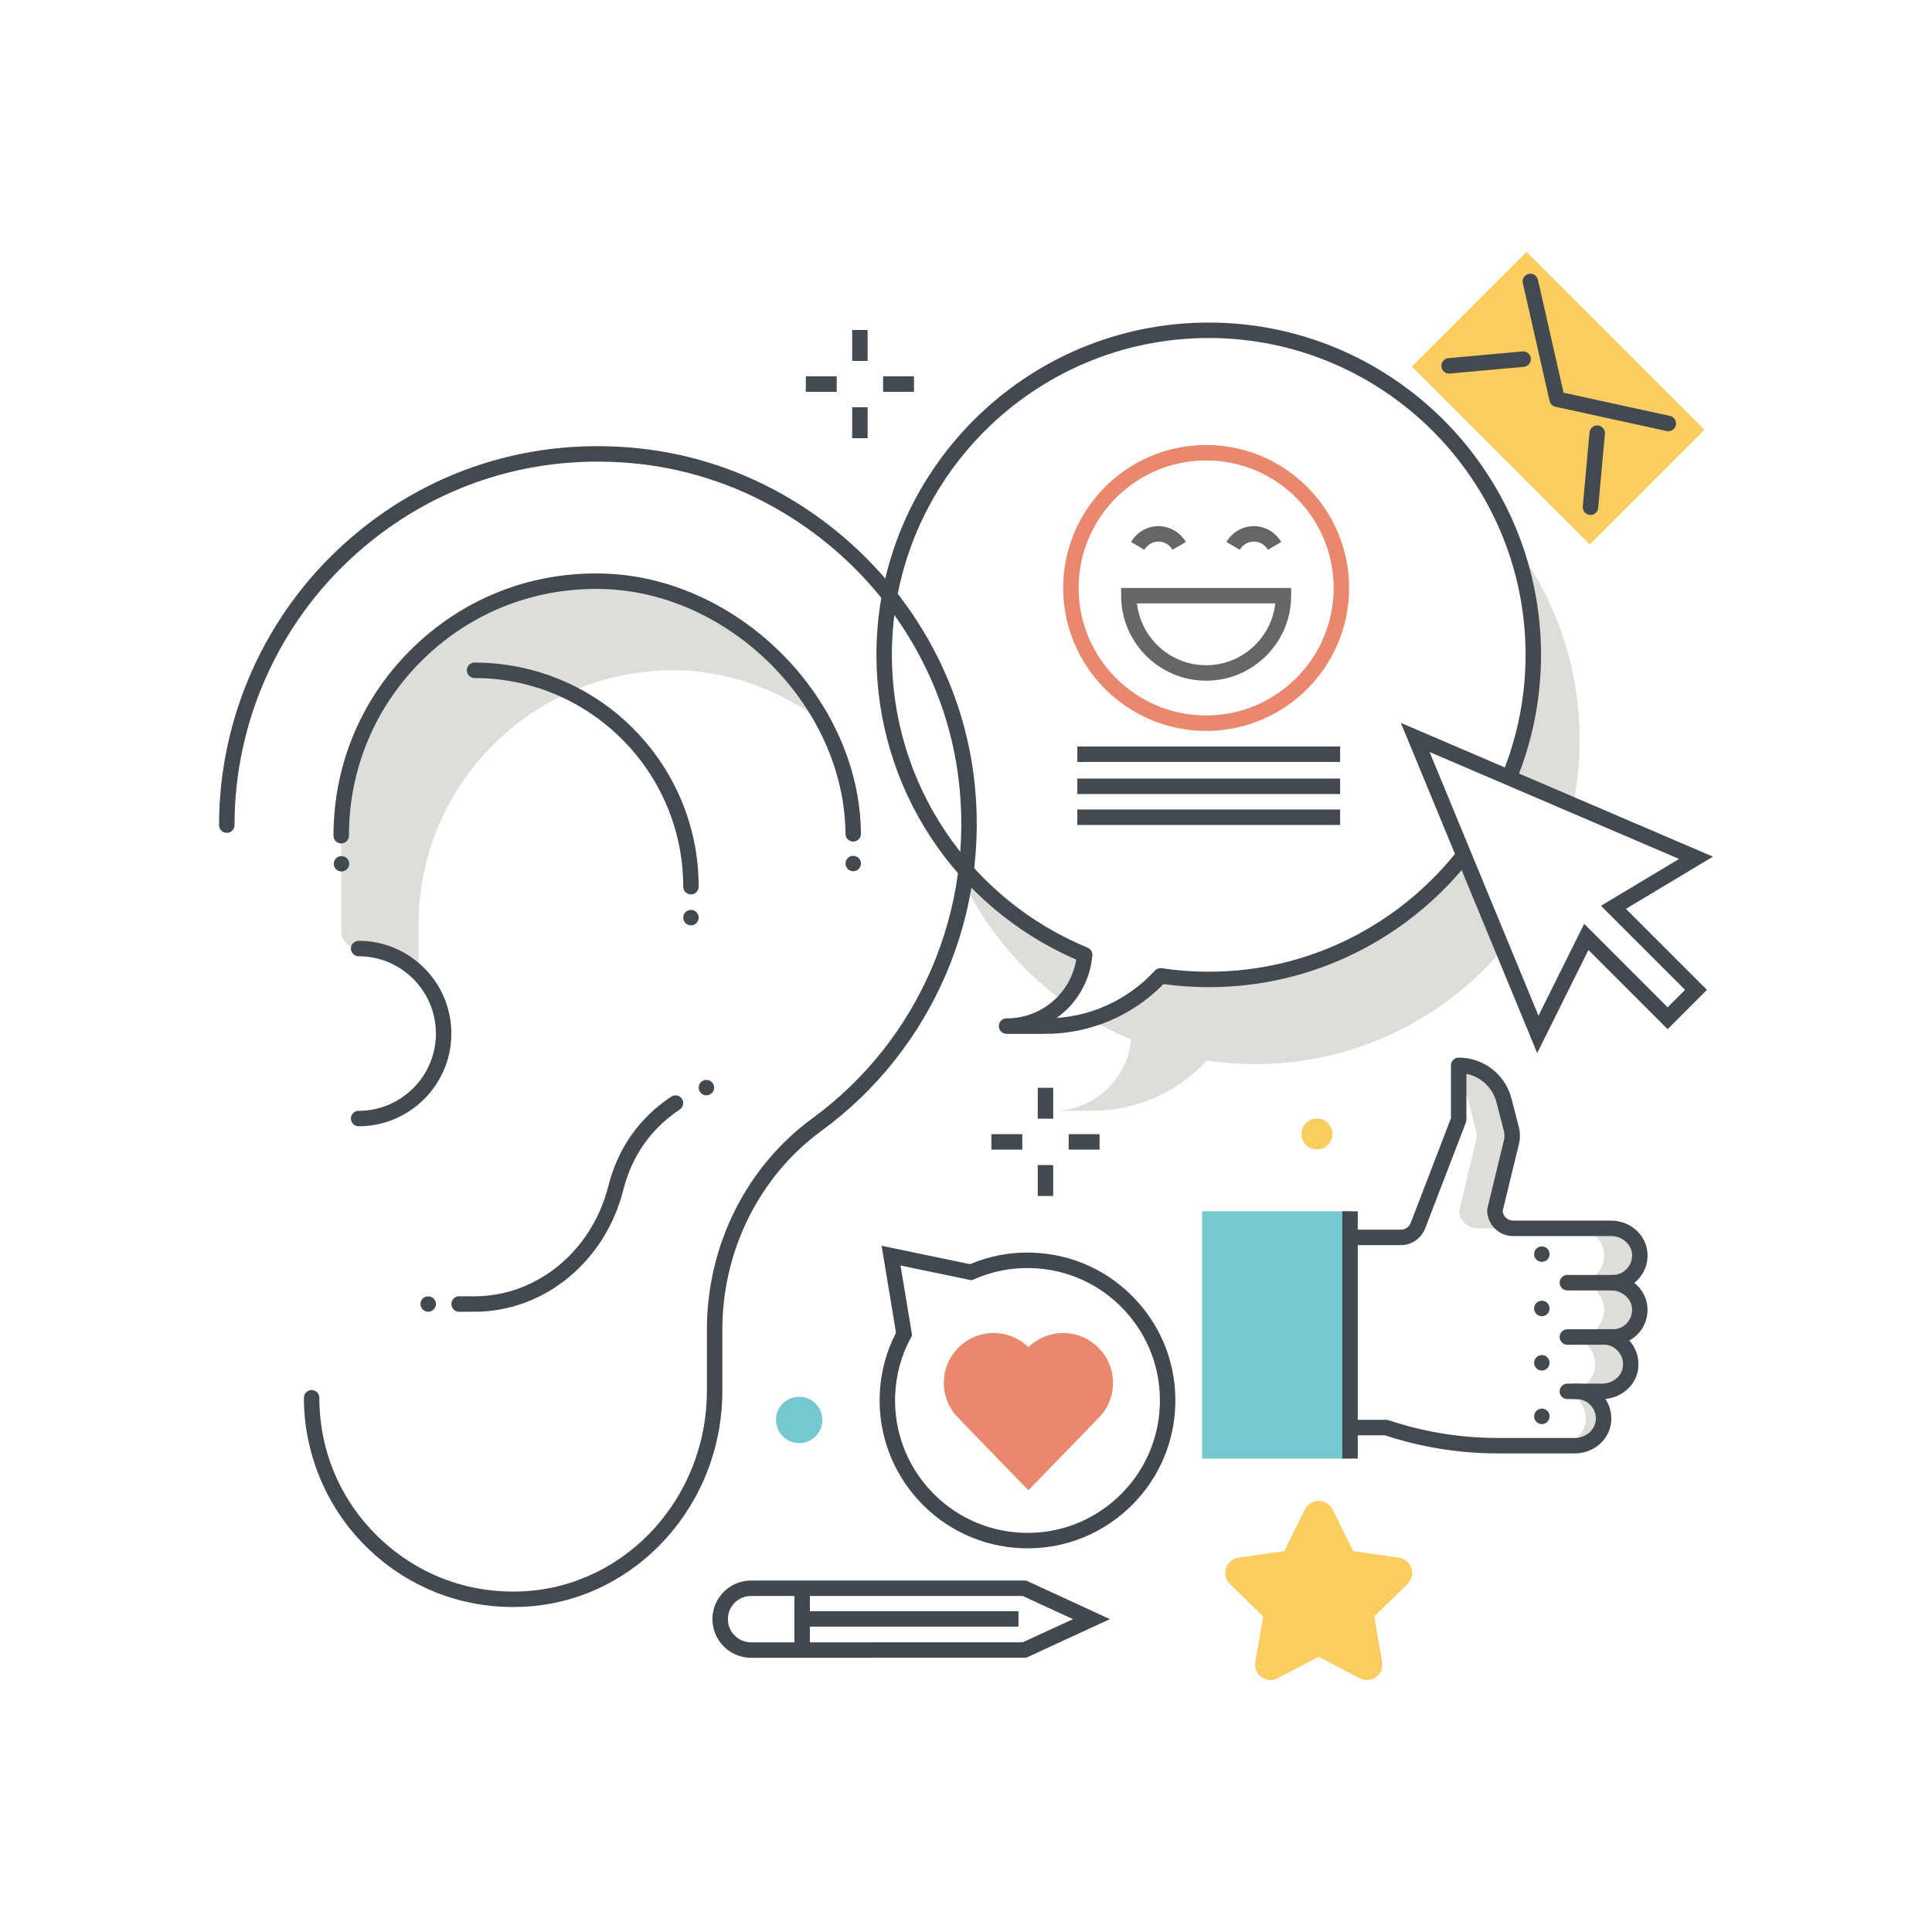 <svg xmlns="http://www.w3.org/2000/svg" width="250" height="250" viewBox="0 0 250 250">
  <g fill="none" fill-rule="evenodd">
    <path fill="#DDDED9" d="M46.411 122.739C49.434 122.74 52.17 123.961 54.158 125.936L54.158 119.674C54.158 101.045 69.624 86.029 88.417 86.765 94.973 87.022 101.281 89.53 106.542 93.486 100.976 83.265 90.082 75.689 78.412 75.232 59.619 74.496 44.153 89.512 44.153 108.141L44.153 120.485C44.153 121.73 45.162 122.739 46.407 122.738L46.407 122.739C46.408 122.739 46.41 122.739 46.411 122.739M122.954 110.12C125.829 117.978 130.984 124.734 137.618 129.593 139.137 127.985 140.142 125.886 140.354 123.554 133.423 120.684 127.431 116.009 122.954 110.12M189.427 110.678C181.737 120.453 169.81 126.739 156.408 126.739 154.292 126.739 152.214 126.578 150.182 126.277 147.755 128.892 144.651 130.864 141.148 131.918 142.814 132.897 144.55 133.769 146.353 134.515 145.882 139.686 141.539 143.738 136.246 143.738L141.323 143.738C147.199 143.738 152.476 141.23 156.181 137.238 158.213 137.54 160.291 137.7 162.406 137.7 175.253 137.7 186.745 131.926 194.449 122.839L189.427 110.678M195.285 100.636L203.55 104.178C204.111 101.44 204.406 98.604 204.406 95.7 204.406 86.163 201.223 77.373 195.867 70.322 197.51 74.818 198.408 79.674 198.408 84.739 198.408 90.366 197.293 95.731 195.285 100.636M190.953 146.107C191.094 146.651 191.098 147.221 190.965 147.767L188.822 156.603C188.822 157.898 189.871 158.947 191.166 158.947L195.785 158.947C194.49 158.947 193.441 157.898 193.441 156.603L195.584 147.767C195.717 147.221 195.713 146.651 195.572 146.107L194.613 142.392C193.923 139.72 191.513 137.854 188.754 137.854L188.754 140.003C189.327 140.681 189.761 141.489 189.994 142.392L190.953 146.107M208.476 165.978L208.677 165.978C210.681 165.978 212.293 164.301 212.187 162.274 212.088 160.373 210.381 158.947 208.478 158.947L203.858 158.947C205.762 158.947 207.468 160.373 207.568 162.274 207.674 164.301 206.062 165.978 204.057 165.978L203.857 165.978C205.761 165.978 207.467 167.404 207.567 169.305 207.667 171.214 206.243 172.812 204.403 172.992 204.289 173.004 203.001 172.992 202.883 172.992 205.036 172.992 206.737 174.947 206.342 177.17 206.043 178.847 204.476 179.997 202.776 180.037L202.776 180.216C204.236 180.696 205.275 182.106 205.189 183.745 205.089 185.646 203.383 187.072 201.479 187.072L203.789 187.072C205.692 187.072 207.399 185.646 207.498 183.745 207.605 181.718 205.992 180.04 203.988 180.04L207.304 180.04C209.039 180.041 210.657 178.878 210.961 177.17 211.356 174.947 209.655 172.992 207.503 172.992 207.62 172.992 208.908 173.004 209.022 172.992 210.862 172.812 212.286 171.214 212.186 169.305 212.086 167.404 210.38 165.978 208.476 165.978"/>
    <path fill="#434A4F" d="M203.789,188.072 L193.821,188.072 C188.85,188.072 183.938,187.283 179.218,185.728 L174.691,185.728 C174.139,185.728 173.691,185.28 173.691,184.728 C173.691,184.176 174.139,183.728 174.691,183.728 L179.379,183.728 C179.486,183.728 179.593,183.745 179.695,183.779 C184.259,185.3 189.011,186.072 193.821,186.072 L203.789,186.072 C205.215,186.072 206.431,185.004 206.5,183.693 C206.537,182.994 206.292,182.33 205.813,181.825 C205.333,181.319 204.685,181.041 203.988,181.041 C203.436,181.041 202.988,180.593 202.988,180.041 C202.988,179.488 203.436,179.041 203.988,179.041 L207.304,179.041 C208.62,179.041 209.769,178.161 209.977,176.994 C210.113,176.228 209.917,175.482 209.426,174.896 C208.951,174.329 208.262,174.001 207.531,173.992 L207.502,173.992 C206.95,173.992 206.502,173.544 206.502,172.992 C206.502,172.423 206.963,171.969 207.553,171.993 L207.701,171.993 C208.059,171.996 208.803,172.001 208.957,171.995 C210.264,171.866 211.258,170.706 211.188,169.357 C211.119,168.045 209.902,166.978 208.476,166.978 C207.924,166.978 207.476,166.53 207.476,165.978 C207.476,165.426 207.924,164.978 208.476,164.978 L208.677,164.978 C209.374,164.978 210.022,164.699 210.502,164.193 C210.981,163.688 211.225,163.025 211.188,162.326 C211.12,161.014 209.904,159.947 208.478,159.947 L195.785,159.947 C193.941,159.947 192.441,158.447 192.441,156.604 C192.441,156.524 192.45,156.445 192.469,156.368 L194.613,147.531 C194.706,147.146 194.703,146.74 194.604,146.357 L193.645,142.642 C193.154,140.742 191.621,139.33 189.753,138.953 L189.753,144.885 C189.753,145.007 189.731,145.129 189.687,145.244 L184.406,158.975 C183.913,160.257 182.659,161.118 181.285,161.118 L174.691,161.118 C174.139,161.118 173.691,160.67 173.691,160.118 C173.691,159.566 174.139,159.118 174.691,159.118 L181.285,159.118 C181.837,159.118 182.341,158.772 182.539,158.257 L187.753,144.699 L187.753,137.854 C187.753,137.301 188.201,136.854 188.753,136.854 C191.969,136.854 194.777,139.028 195.581,142.142 L196.541,145.857 C196.722,146.557 196.727,147.299 196.556,148.002 L194.445,156.707 C194.498,157.4 195.079,157.947 195.785,157.947 L208.478,157.947 C210.992,157.947 213.06,159.825 213.186,162.221 C213.251,163.474 212.813,164.663 211.953,165.57 C211.804,165.727 211.645,165.872 211.476,166.005 C212.464,166.783 213.116,167.939 213.185,169.252 C213.278,171.049 212.317,172.659 210.831,173.465 C210.875,173.513 210.917,173.562 210.959,173.611 C211.824,174.644 212.184,176.005 211.945,177.345 C211.594,179.32 209.818,180.839 207.727,181.022 C208.279,181.832 208.55,182.794 208.497,183.797 C208.372,186.194 206.303,188.072 203.789,188.072"/>
    <path fill="#434A4F" d="M208.677 166.978L202.816 166.978C202.264 166.978 201.816 166.53 201.816 165.978 201.816 165.426 202.264 164.978 202.816 164.978L208.677 164.978C209.229 164.978 209.677 165.426 209.677 165.978 209.677 166.53 209.229 166.978 208.677 166.978M208.675 174.009L202.816 174.009C202.264 174.009 201.816 173.562 201.816 173.009 201.816 172.457 202.264 172.009 202.816 172.009L208.675 172.009C209.228 172.009 209.675 172.457 209.675 173.009 209.675 173.562 209.228 174.009 208.675 174.009M203.988 181.041L202.816 181.041C202.264 181.041 201.816 180.593 201.816 180.041 201.816 179.488 202.264 179.041 202.816 179.041L203.988 179.041C204.54 179.041 204.988 179.488 204.988 180.041 204.988 180.593 204.54 181.041 203.988 181.041M199.511 163.279C199.251 163.279 198.991 163.179 198.811 162.989 198.711 162.898 198.641 162.789 198.591 162.668 198.541 162.539 198.511 162.418 198.511 162.279 198.511 162.019 198.621 161.759 198.811 161.579 199.081 161.299 199.531 161.209 199.901 161.358 200.021 161.409 200.131 161.479 200.221 161.579 200.411 161.759 200.511 162.019 200.511 162.279 200.511 162.418 200.491 162.539 200.441 162.668 200.391 162.789 200.311 162.898 200.221 162.989 200.131 163.079 200.021 163.159 199.901 163.209 199.771 163.259 199.641 163.279 199.511 163.279M199.511 170.318C199.451 170.318 199.381 170.309 199.321 170.299 199.251 170.279 199.191 170.259 199.131 170.239 199.071 170.209 199.011 170.179 198.961 170.148 198.901 170.108 198.851 170.068 198.811 170.019 198.621 169.838 198.511 169.579 198.511 169.318 198.511 169.049 198.621 168.789 198.811 168.608 198.851 168.559 198.901 168.519 198.961 168.479 199.011 168.449 199.071 168.418 199.131 168.389 199.191 168.369 199.251 168.349 199.321 168.329 199.641 168.269 199.991 168.369 200.221 168.608 200.411 168.789 200.511 169.049 200.511 169.318 200.511 169.579 200.411 169.838 200.221 170.019 200.131 170.108 200.021 170.188 199.901 170.239 199.771 170.289 199.641 170.318 199.511 170.318M199.511 177.349C199.451 177.349 199.381 177.338 199.321 177.329 199.251 177.309 199.191 177.289 199.131 177.269 199.071 177.239 199.011 177.209 198.961 177.179 198.901 177.139 198.851 177.099 198.811 177.049 198.621 176.869 198.511 176.608 198.511 176.349 198.511 176.219 198.541 176.088 198.591 175.959 198.641 175.838 198.711 175.729 198.811 175.639 199.081 175.358 199.531 175.269 199.901 175.418 200.021 175.469 200.131 175.549 200.221 175.639 200.311 175.729 200.391 175.838 200.441 175.959 200.491 176.088 200.511 176.219 200.511 176.349 200.511 176.608 200.411 176.869 200.221 177.049 200.031 177.239 199.771 177.349 199.511 177.349"/>
    <polygon fill="#75C7D0" points="155.548 188.739 174.691 188.739 174.691 156.739 155.548 156.739"/>
    <path fill="#434A4F" d="M199.511,184.279 C199.251,184.279 198.991,184.168 198.811,183.979 C198.621,183.799 198.511,183.539 198.511,183.279 C198.511,183.139 198.541,183.019 198.591,182.889 C198.641,182.769 198.711,182.659 198.811,182.568 C199.081,182.289 199.531,182.199 199.901,182.349 C200.021,182.398 200.131,182.479 200.221,182.568 C200.311,182.659 200.391,182.769 200.441,182.889 C200.491,183.019 200.511,183.139 200.511,183.279 C200.511,183.539 200.411,183.799 200.221,183.979 C200.131,184.079 200.021,184.148 199.901,184.199 C199.771,184.249 199.641,184.279 199.511,184.279"/>
    <polygon fill="#434A4F" points="139.408 98.595 173.408 98.595 173.408 96.595 139.408 96.595"/>
    <polygon fill="#434A4F" points="139.408 102.746 173.408 102.746 173.408 100.746 139.408 100.746"/>
    <path fill="#434A4F" d="M188.981,109.598 C181.482,119.4 169.674,125.739 156.408,125.739 C154.388,125.739 152.343,125.587 150.329,125.287 C150.004,125.238 149.673,125.354 149.449,125.596 C146.071,129.236 141.595,131.383 136.723,131.728 C139.287,129.908 141.043,127.019 141.35,123.645 C141.39,123.209 141.141,122.798 140.736,122.63 C125.35,116.259 115.408,101.386 115.408,84.739 C115.408,62.131 133.8,43.739 156.408,43.739 C179.015,43.739 197.408,62.131 197.408,84.739 C197.408,90.222 196.318,95.453 194.356,100.238 L196.195,101.026 C198.26,95.999 199.408,90.501 199.408,84.739 C199.408,61.028 180.118,41.739 156.408,41.739 C132.697,41.739 113.408,61.028 113.408,84.739 C113.408,101.942 123.531,117.339 139.266,124.179 C138.525,128.558 134.767,131.777 130.247,131.777 C129.695,131.777 129.247,132.225 129.247,132.777 C129.247,133.329 129.695,133.777 130.247,133.777 L135.324,133.777 C141.035,133.777 146.554,131.437 150.551,127.339 C152.495,127.604 154.462,127.739 156.408,127.739 C169.907,127.739 181.967,121.48 189.857,111.719 L188.981,109.598"/>
    <polygon fill="#434A4F" points="139.408 106.748 173.408 106.748 173.408 104.748 139.408 104.748"/>
    <path fill="#434A4F" d="M184.989,97.311 L199.08,131.433 L204.991,119.544 L215.792,130.346 L218.048,128.089 L207.167,117.209 L217.271,111.146 L184.989,97.311 Z M198.911,136.264 L181.269,93.541 L221.653,110.849 L210.393,117.606 L220.876,128.089 L215.792,133.174 L205.543,122.925 L198.911,136.264 Z"/>
    <path fill="#E9886C" d="M156.074,59.581 C146.976,59.581 139.574,66.983 139.574,76.081 C139.574,85.179 146.976,92.581 156.074,92.581 C165.172,92.581 172.574,85.179 172.574,76.081 C172.574,66.983 165.172,59.581 156.074,59.581 Z M156.074,94.581 C145.873,94.581 137.574,86.282 137.574,76.081 C137.574,65.88 145.873,57.581 156.074,57.581 C166.275,57.581 174.574,65.88 174.574,76.081 C174.574,86.282 166.275,94.581 156.074,94.581 Z"/>
    <path fill="#656665" d="M151.72 71.141C151.334 70.477 150.655 70.081 149.903 70.081 149.152 70.081 148.473 70.477 148.087 71.14L146.358 70.134C147.095 68.868 148.454 68.081 149.903 68.081 151.353 68.081 152.711 68.868 153.449 70.134L151.72 71.141M164.061 71.14C163.675 70.477 162.996 70.081 162.244 70.081 161.493 70.081 160.814 70.477 160.428 71.14L158.699 70.134C159.436 68.868 160.794 68.081 162.244 68.081 163.694 68.081 165.053 68.868 165.79 70.134L164.061 71.14M147.129 78.081C147.628 82.575 151.449 86.081 156.074 86.081 160.698 86.081 164.52 82.575 165.019 78.081L147.129 78.081zM156.074 88.081C150.008 88.081 145.074 83.146 145.074 77.081L145.074 76.081 167.074 76.081 167.074 77.081C167.074 83.146 162.139 88.081 156.074 88.081z"/>
    <path fill="#42494E" d="M116.527,163.754 L118.027,172.796 L117.865,173.097 C116.62,175.406 115.936,177.914 115.833,180.551 C115.466,189.992 122.849,197.973 132.29,198.34 C136.877,198.521 141.233,196.905 144.592,193.796 C147.952,190.688 149.9,186.458 150.079,181.884 C150.256,177.31 148.643,172.941 145.535,169.581 C142.426,166.221 138.196,164.273 133.622,164.095 C130.988,163.994 128.432,164.479 126.032,165.541 L125.738,165.671 L116.527,163.754 Z M132.975,200.354 C132.721,200.354 132.467,200.349 132.212,200.338 C121.669,199.928 113.425,191.017 113.835,180.473 C113.945,177.645 114.654,174.949 115.943,172.453 L114.077,161.201 L125.521,163.583 C128.115,162.486 130.862,161.98 133.7,162.097 C138.807,162.295 143.532,164.471 147.002,168.223 C150.474,171.975 152.276,176.854 152.077,181.962 C151.878,187.069 149.703,191.793 145.951,195.264 C142.386,198.562 137.803,200.354 132.975,200.354 Z"/>
    <path fill="#E9886C" d="M141.827,182.362 C142.576,181.427 143.027,180.242 143.027,178.951 C143.027,175.936 140.584,173.492 137.569,173.492 C135.706,173.492 134.063,174.428 133.078,175.853 C132.093,174.428 130.45,173.492 128.586,173.492 C125.572,173.492 123.128,175.936 123.128,178.951 C123.128,180.242 123.579,181.427 124.329,182.362 L124.337,182.372 C124.539,182.623 133.078,191.405 133.078,191.405 C133.078,191.405 141.616,182.623 141.819,182.372 L141.827,182.362"/>
    <path fill="#E9886C" d="M128.586,174.493 C126.128,174.493 124.128,176.493 124.128,178.951 C124.128,179.973 124.468,180.936 125.109,181.736 C125.364,182.024 129.775,186.572 133.078,189.971 C136.344,186.61 140.696,182.123 141.047,181.735 C141.688,180.935 142.027,179.973 142.027,178.951 C142.027,176.493 140.027,174.493 137.569,174.493 C136.106,174.493 134.735,175.214 133.9,176.421 L133.078,177.612 L132.255,176.421 C131.42,175.214 130.049,174.493 128.586,174.493 Z M133.078,192.84 L132.361,192.103 C129.16,188.81 123.76,183.25 123.559,183.001 C122.633,181.845 122.128,180.412 122.128,178.951 C122.128,175.39 125.025,172.493 128.586,172.493 C130.277,172.493 131.884,173.157 133.078,174.313 C134.271,173.157 135.878,172.493 137.569,172.493 C141.13,172.493 144.027,175.39 144.027,178.951 C144.027,180.409 143.525,181.839 142.613,182.98 L142.61,182.984 C142.396,183.25 136.996,188.81 133.794,192.103 L133.078,192.84 Z"/>
    <path fill="#FACD60" d="M172.432,195.327 L175.084,200.7 L181.013,201.561 C182.653,201.799 183.308,203.815 182.121,204.972 L177.831,209.154 L178.844,215.059 C179.124,216.693 177.409,217.939 175.942,217.168 L170.639,214.38 L165.336,217.168 C163.868,217.939 162.154,216.693 162.434,215.059 L163.447,209.154 L159.156,204.972 C157.969,203.815 158.624,201.799 160.265,201.561 L166.194,200.7 L168.845,195.327 C169.579,193.84 171.699,193.84 172.432,195.327"/>
    <polygon fill="#434A4F" points="110.27 46.701 112.27 46.701 112.27 42.701 110.27 42.701"/>
    <polygon fill="#434A4F" points="110.27 56.701 112.27 56.701 112.27 52.701 110.27 52.701"/>
    <polygon fill="#434A4F" points="114.27 50.701 118.27 50.701 118.27 48.701 114.27 48.701"/>
    <polygon fill="#434A4F" points="104.27 50.701 108.27 50.701 108.27 48.701 104.27 48.701"/>
    <polygon fill="#434A4F" points="134.285 144.76 136.285 144.76 136.285 140.76 134.285 140.76"/>
    <polygon fill="#434A4F" points="134.285 154.76 136.285 154.76 136.285 150.76 134.285 150.76"/>
    <polygon fill="#434A4F" points="138.285 148.76 142.285 148.76 142.285 146.76 138.285 146.76"/>
    <polygon fill="#434A4F" points="128.285 148.76 132.285 148.76 132.285 146.76 128.285 146.76"/>
    <path fill="#42494E" d="M97.187,206.517 C95.533,206.517 94.187,207.862 94.187,209.517 C94.187,211.171 95.533,212.517 97.187,212.517 L132.34,212.516 L138.846,209.516 L132.34,206.517 L97.187,206.517 Z M97.187,214.517 C94.43,214.517 92.187,212.273 92.187,209.517 C92.187,206.76 94.43,204.517 97.187,204.517 L132.778,204.517 L143.622,209.516 L132.779,214.516 L97.187,214.517 Z"/>
    <polygon fill="#42494E" points="102.797 213.517 104.797 213.517 104.797 205.918 102.797 205.918"/>
    <polygon fill="#42494E" points="103.797 210.488 131.791 210.488 131.791 208.488 103.797 208.488"/>
    <path fill="#434A4F" d="M66.377,207.947 C59.468,207.947 52.96,205.384 47.887,200.628 C42.446,195.528 39.325,188.327 39.325,180.873 C39.325,180.32 39.773,179.873 40.325,179.873 C40.877,179.873 41.325,180.32 41.325,180.873 C41.325,187.878 44.141,194.376 49.255,199.169 C54.365,203.959 61.05,206.351 68.07,205.892 C81.192,205.042 91.472,193.66 91.472,179.98 L91.472,172.051 C91.472,161.18 96.572,150.961 105.114,144.717 C118.986,134.577 126.222,117.625 123.998,100.477 C121.264,79.39 103.917,62.383 82.753,60.038 C69.161,58.528 56.114,62.68 46.018,71.719 C36.059,80.636 30.347,93.411 30.347,106.769 C30.347,107.321 29.899,107.769 29.347,107.769 C28.794,107.769 28.347,107.321 28.347,106.769 C28.347,92.843 34.301,79.524 44.684,70.229 C55.209,60.805 68.801,56.479 82.974,58.049 C105.042,60.495 123.13,78.23 125.981,100.22 C128.299,118.092 120.755,135.76 106.295,146.331 C98.266,152.201 93.472,161.815 93.472,172.051 L93.472,179.98 C93.472,194.711 82.371,206.97 68.199,207.888 C67.589,207.927 66.981,207.947 66.377,207.947"/>
    <path fill="#434A4F" d="M44.153 109.141C43.601 109.141 43.153 108.693 43.153 108.141 43.153 98.825 46.853 90.137 53.57 83.678 60.283 77.222 69.118 73.862 78.451 74.233 95.883 74.916 111.282 90.645 111.406 107.892 111.41 108.444 110.966 108.896 110.414 108.899 110.411 108.899 110.409 108.899 110.406 108.899 109.857 108.899 109.41 108.457 109.406 107.907 109.29 91.676 94.788 76.874 78.373 76.231 69.591 75.899 61.274 79.044 54.956 85.119 48.635 91.198 45.153 99.373 45.153 108.141 45.153 108.693 44.706 109.141 44.153 109.141M61.407 169.739L59.407 169.739C58.854 169.739 58.407 169.291 58.407 168.739 58.407 168.187 58.854 167.739 59.407 167.739L61.407 167.739C69.477 167.739 76.591 161.888 78.707 153.51 79.952 148.584 82.692 144.68 86.852 141.907 87.311 141.599 87.932 141.725 88.239 142.184 88.545 142.644 88.421 143.265 87.961 143.571 84.227 146.061 81.766 149.569 80.647 154.001 78.306 163.267 70.394 169.739 61.407 169.739M55.411 169.739C55.141 169.739 54.891 169.628 54.701 169.449 54.611 169.349 54.531 169.249 54.481 169.119 54.431 168.999 54.411 168.869 54.411 168.739 54.411 168.608 54.431 168.479 54.481 168.358 54.531 168.239 54.611 168.128 54.701 168.029 55.071 167.659 55.741 167.659 56.111 168.029 56.211 168.128 56.281 168.229 56.331 168.358 56.381 168.479 56.411 168.608 56.411 168.739 56.411 168.869 56.381 168.999 56.331 169.119 56.281 169.249 56.201 169.358 56.111 169.449 55.931 169.628 55.671 169.739 55.411 169.739M91.411 141.739C91.141 141.739 90.881 141.628 90.701 141.449 90.611 141.349 90.531 141.239 90.481 141.119 90.431 140.999 90.411 140.869 90.411 140.739 90.411 140.479 90.511 140.219 90.701 140.029 90.741 139.989 90.801 139.949 90.851 139.909 90.901 139.869 90.961 139.838 91.021 139.818 91.081 139.789 91.151 139.769 91.211 139.759 91.341 139.729 91.471 139.729 91.601 139.759 91.671 139.769 91.731 139.789 91.791 139.818 91.851 139.838 91.911 139.869 91.961 139.909 92.021 139.949 92.071 139.989 92.111 140.029 92.301 140.219 92.411 140.479 92.411 140.739 92.411 140.869 92.381 140.999 92.331 141.119 92.281 141.239 92.211 141.349 92.111 141.449 92.071 141.489 92.021 141.529 91.961 141.568 91.911 141.608 91.851 141.639 91.791 141.659 91.731 141.688 91.671 141.709 91.601 141.719 91.541 141.729 91.471 141.739 91.411 141.739M44.191 112.769C43.921 112.769 43.671 112.659 43.481 112.479 43.291 112.289 43.191 112.029 43.191 111.769 43.191 111.509 43.291 111.249 43.481 111.059 43.851 110.688 44.521 110.688 44.891 111.059 45.081 111.249 45.191 111.509 45.191 111.769 45.191 112.029 45.081 112.289 44.891 112.479 44.711 112.659 44.451 112.769 44.191 112.769M46.407 145.739C45.854 145.739 45.407 145.291 45.407 144.739 45.407 144.187 45.854 143.739 46.407 143.739 51.921 143.739 56.407 139.253 56.407 133.739 56.407 128.225 51.921 123.739 46.407 123.739 45.854 123.739 45.407 123.291 45.407 122.739 45.407 122.187 45.854 121.739 46.407 121.739 53.023 121.739 58.407 127.122 58.407 133.739 58.407 140.355 53.023 145.739 46.407 145.739"/>
    <path fill="#434A4F" d="M89.407 115.739C88.854 115.739 88.407 115.291 88.407 114.739 88.407 99.851 76.294 87.739 61.407 87.739 60.854 87.739 60.407 87.291 60.407 86.739 60.407 86.186 60.854 85.739 61.407 85.739 77.397 85.739 90.407 98.748 90.407 114.739 90.407 115.291 89.959 115.739 89.407 115.739M89.411 119.739C89.271 119.739 89.151 119.709 89.021 119.659 88.901 119.608 88.791 119.539 88.701 119.449 88.511 119.259 88.411 118.999 88.411 118.739 88.411 118.479 88.511 118.219 88.701 118.029 88.791 117.938 88.901 117.869 89.021 117.818 89.391 117.668 89.831 117.749 90.111 118.029 90.301 118.219 90.411 118.479 90.411 118.739 90.411 118.999 90.301 119.259 90.111 119.449 89.931 119.628 89.671 119.739 89.411 119.739M110.411 112.739C110.141 112.739 109.891 112.628 109.701 112.449 109.511 112.259 109.411 111.999 109.411 111.739 109.411 111.479 109.511 111.219 109.701 111.029 110.071 110.659 110.741 110.659 111.111 111.029 111.301 111.219 111.411 111.479 111.411 111.739 111.411 111.999 111.301 112.259 111.111 112.449 110.931 112.628 110.671 112.739 110.411 112.739"/>
    <path fill="#FACD60" d="M172.411,146.739 C172.411,147.843 171.516,148.739 170.411,148.739 C169.307,148.739 168.411,147.843 168.411,146.739 C168.411,145.634 169.307,144.739 170.411,144.739 C171.516,144.739 172.411,145.634 172.411,146.739"/>
    <path fill="#75C7D0" d="M106.411,183.739 C106.411,185.396 105.068,186.739 103.411,186.739 C101.754,186.739 100.411,185.396 100.411,183.739 C100.411,182.082 101.754,180.739 103.411,180.739 C105.068,180.739 106.411,182.082 106.411,183.739"/>
    <polyline fill="#FACD60" points="219.134 55.616 205.72 69.031 184.116 47.427 197.53 34.012 219.134 55.616"/>
    <path fill="#FACD60" d="M185.53,47.427 L205.72,67.616 L217.72,55.616 L197.53,35.426 L185.53,47.427 Z M205.72,70.444 L182.702,47.427 L197.53,32.598 L220.548,55.616 L205.72,70.444 Z"/>
    <path fill="#434A4F" d="M215.885 55.8C215.814 55.8 215.743 55.792 215.671 55.777L201.276 52.634C200.897 52.551 200.601 52.256 200.515 51.878L197.055 36.636C196.932 36.098 197.27 35.562 197.809 35.44 198.348 35.316 198.883 35.655 199.005 36.194L202.324 50.815 216.098 53.823C216.637 53.94 216.979 54.474 216.861 55.013 216.759 55.481 216.345 55.8 215.885 55.8M205.808 66.633C205.777 66.633 205.747 66.631 205.716 66.629 205.166 66.579 204.761 66.092 204.811 65.542L205.681 55.961C205.731 55.411 206.213 55.01 206.767 55.056 207.317 55.106 207.723 55.592 207.673 56.142L206.803 65.723C206.755 66.243 206.319 66.633 205.808 66.633M187.512 48.34C187 48.34 186.564 47.95 186.517 47.43 186.467 46.88 186.873 46.394 187.423 46.344L197.004 45.474C197.561 45.431 198.04 45.83 198.09 46.379 198.14 46.929 197.735 47.415 197.185 47.466L187.604 48.336C187.573 48.338 187.542 48.34 187.512 48.34"/>
    <polygon fill="#434A4F" points="173.691 188.739 175.691 188.739 175.691 156.739 173.691 156.739"/>
  </g>
</svg>
